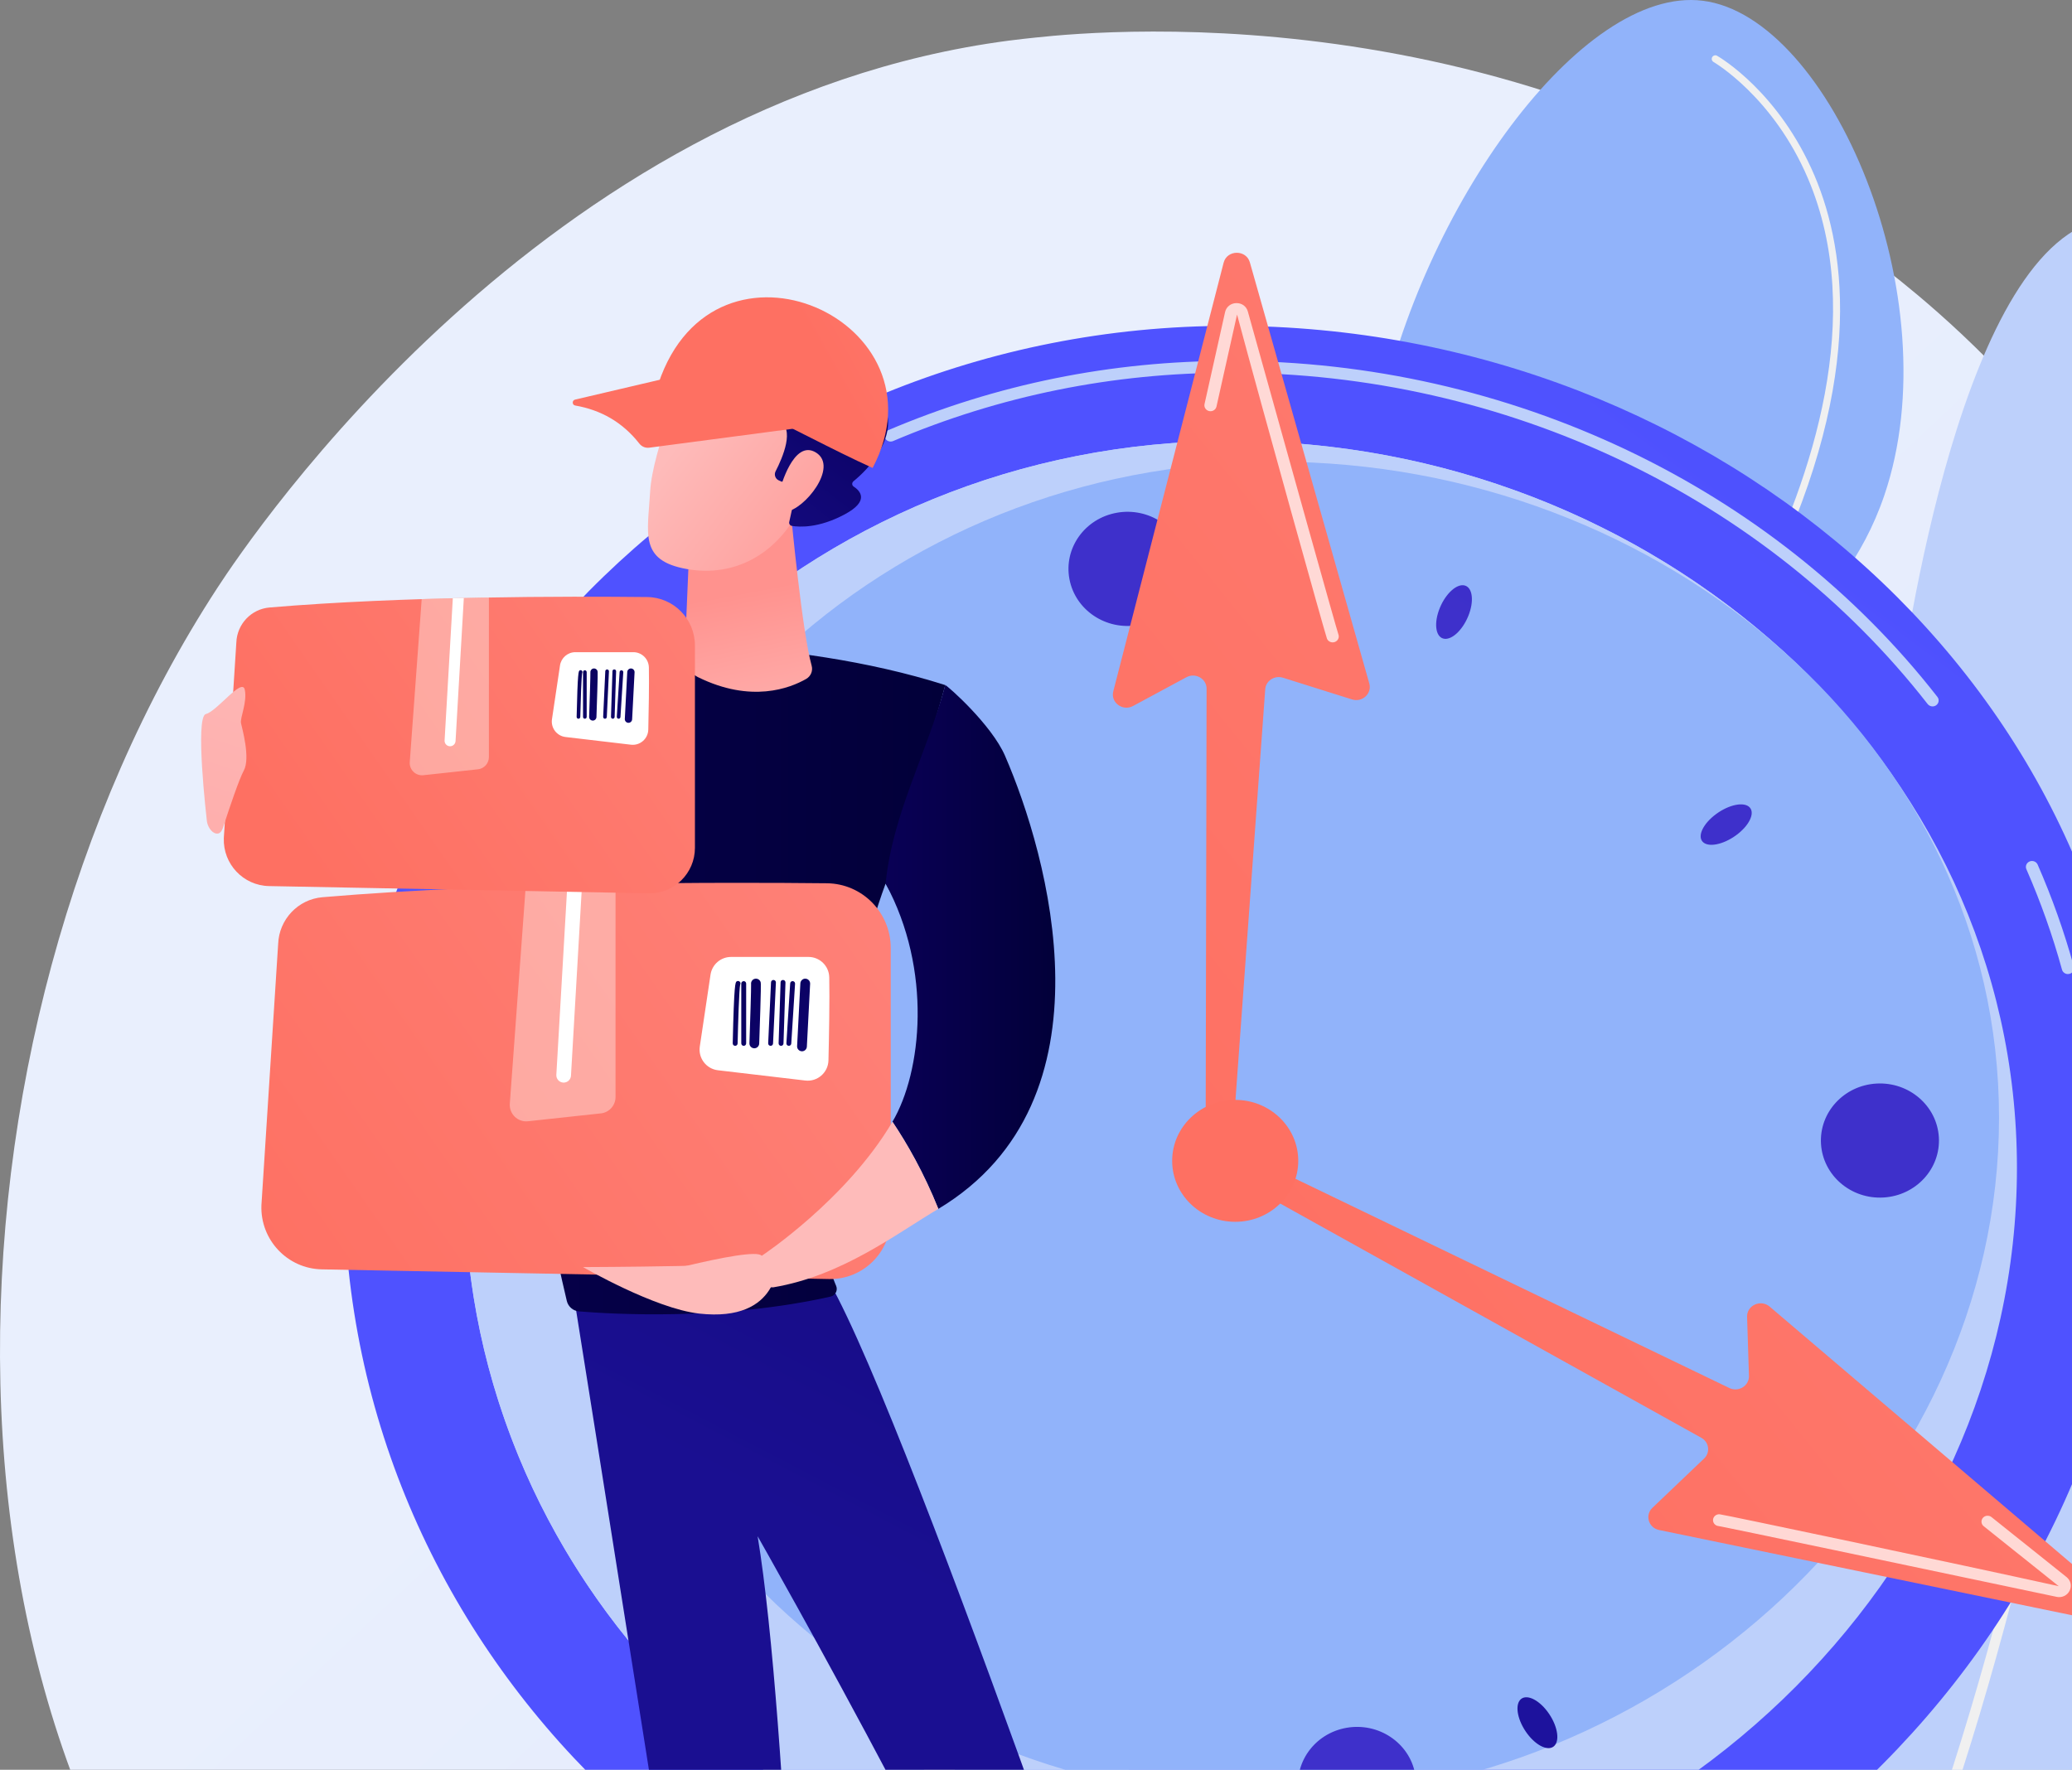 <svg width="151" class="reception" height="129" viewBox="0 0 151 129" fill="none" xmlns="http://www.w3.org/2000/svg">
<rect x="0" y="0" width="151" height="129" fill="#808080" stroke="none"/>
<g id="Group">
<g id="Illustration">
<path id="Vector" d="M149.786 148.333C145.354 152.918 141.388 155.614 138.352 157.648C108.74 177.493 74.891 171.773 64.426 169.818C47.541 166.664 33.288 164.439 21.042 153.335C-6.785 128.104 -5.431 75.469 15.832 42.864C18.353 38.998 39.583 7.414 73.506 2.963C74.336 2.854 74.955 2.792 75.497 2.734C80.745 2.176 113.264 -0.767 139.78 21.529C143.576 24.721 149.684 30.478 155.348 39.258C176.06 71.362 176.126 121.083 149.786 148.333Z" fill="url(#paint0_linear_63_1374)"/>
<path id="Vector_2" d="M136.231 146.938C127.723 145.268 121.211 132.52 121.829 121.787C122.467 110.742 130.23 109.211 135.685 95.772C141.882 80.506 134.922 74.945 138.122 52.239C138.843 47.117 143.02 17.47 153.539 15.934C163.265 14.514 179.758 36.929 176.604 55.598C174.356 68.91 163.774 70.518 161.2 86.04C158.941 99.66 166.34 102.926 164.28 116.116C161.772 132.174 147.402 149.129 136.23 146.937L136.231 146.938Z" fill="#BDD0FB"/>
<g id="Vector_3" style="mix-blend-mode:soft-light">
<path d="M134.146 150.395C142.999 134.846 149.255 107.8 152.943 87.849C156.937 66.249 158.867 48.081 158.886 47.9L158.153 47.823C158.134 48.003 156.206 66.147 152.218 87.719C148.54 107.612 142.308 134.57 133.506 150.028L134.147 150.394L134.146 150.395Z" fill="#F0F0F0"/>
</g>
<path id="Vector_4" d="M97.765 113.875C83.305 109.631 74.166 86.99 80.103 77.857C84.115 71.686 92.409 75.686 98.314 68.941C105.853 60.33 96.766 48.751 100.454 30.651C103.592 15.248 115.202 -1.047 124.086 0.053C133.387 1.204 142.223 21.729 137.319 36.117C134.13 45.474 126.791 47.363 126.724 55.489C126.646 64.916 136.487 67.249 138.272 76.018C141.478 91.771 116.896 119.489 97.765 113.875Z" fill="#91B3FA"/>
<path id="Vector_5" d="M106.029 118.494C105.951 118.509 105.868 118.508 105.786 118.486C105.495 118.41 105.321 118.111 105.398 117.819C115.669 78.427 112.523 35.727 112.49 35.3C112.467 34.998 112.691 34.735 112.99 34.713C113.29 34.69 113.552 34.915 113.575 35.215C113.608 35.643 116.767 78.527 106.45 118.095C106.395 118.305 106.228 118.454 106.029 118.493V118.494Z" fill="url(#paint1_linear_63_1374)"/>
<g id="Vector_6" style="mix-blend-mode:soft-light">
<path d="M128.231 43.385C128.176 43.396 128.118 43.389 128.064 43.362C127.936 43.297 127.884 43.141 127.949 43.012C132.036 34.855 136.016 23.03 131.763 13.02C129.23 7.058 124.92 4.544 124.878 4.519C124.753 4.448 124.709 4.289 124.78 4.163C124.851 4.038 125.01 3.994 125.135 4.065C125.317 4.17 129.64 6.692 132.241 12.814C134.632 18.441 135.908 28.288 128.413 43.246C128.375 43.321 128.307 43.369 128.231 43.385V43.385Z" fill="#F0F0F0"/>
</g>
<path id="Vector_7" d="M95.963 110.972C95.881 110.988 95.794 110.965 95.73 110.903C84.861 100.235 80.102 91.269 81.583 84.252C82.9 78.013 88.884 75.709 88.945 75.687C89.08 75.638 89.228 75.705 89.279 75.84C89.329 75.975 89.261 76.126 89.126 76.176C89.069 76.198 83.344 78.409 82.091 84.367C80.653 91.197 85.364 99.999 96.094 110.529C96.197 110.631 96.198 110.796 96.098 110.899C96.06 110.938 96.013 110.962 95.963 110.973V110.972Z" fill="#F0F0F0"/>
<path id="Vector_8" d="M25.069 86.177C25.069 120.655 53.97 148.604 89.621 148.604C125.273 148.604 155.771 119.434 155.771 84.956C155.771 50.479 125.273 23.751 89.621 23.751C53.97 23.751 25.069 51.701 25.069 86.178V86.177Z" fill="url(#paint2_linear_63_1374)"/>
<path id="Vector_9" d="M150.702 70.998C150.741 70.998 150.779 70.994 150.817 70.984C151.055 70.923 151.197 70.687 151.134 70.456C150.439 67.933 149.552 65.431 148.496 63.019C148.4 62.8 148.137 62.7 147.912 62.79C147.685 62.884 147.58 63.136 147.675 63.356C148.715 65.73 149.589 68.194 150.272 70.679C150.325 70.871 150.505 70.999 150.702 70.999V70.998Z" fill="#BDD0FB"/>
<path id="Vector_10" d="M140.838 51.49C140.931 51.49 141.026 51.461 141.106 51.403C141.302 51.26 141.341 50.989 141.193 50.799C129.233 35.461 109.968 26.306 89.66 26.306C80.986 26.306 72.597 28.006 64.726 31.359C64.501 31.455 64.399 31.71 64.498 31.928C64.597 32.146 64.86 32.244 65.085 32.149C72.843 28.844 81.111 27.168 89.66 27.168C109.69 27.168 128.689 36.197 140.481 51.319C140.569 51.431 140.703 51.49 140.838 51.49V51.49Z" fill="#BDD0FB"/>
<path id="Vector_11" d="M33.851 86.177C33.851 116.022 58.869 140.214 89.729 140.214C120.589 140.214 146.988 114.964 146.988 85.12C146.988 55.277 120.589 32.14 89.729 32.14C58.869 32.14 33.851 56.334 33.851 86.177Z" fill="#BDD0FB"/>
<path id="Vector_12" d="M33.852 86.177C33.852 56.334 58.869 32.14 89.729 32.14C106.44 32.14 121.84 38.927 132.452 49.886L89.408 84.522L80.559 139.486C54.062 135.254 33.852 113 33.852 86.177Z" fill="#BDD0FB"/>
<path id="Vector_13" d="M41.457 82.421C41.457 109.355 64.504 131.189 92.933 131.189C121.362 131.189 145.682 108.401 145.682 81.467C145.682 54.533 121.362 33.653 92.933 33.653C64.504 33.653 41.457 55.487 41.457 82.421Z" fill="#91B3FA"/>
<path id="Vector_14" d="M132.708 83.375C132.847 85.669 134.881 87.42 137.253 87.286C139.625 87.153 141.436 85.185 141.297 82.892C141.159 80.598 139.124 78.847 136.753 78.98C134.381 79.113 132.57 81.082 132.708 83.375Z" fill="url(#paint3_linear_63_1374)"/>
<path id="Vector_15" opacity="0.78" d="M39.767 88.606C39.905 90.9 41.94 92.651 44.312 92.517C46.684 92.383 48.495 90.416 48.357 88.122C48.219 85.828 46.184 84.077 43.812 84.21C41.44 84.344 39.629 86.312 39.767 88.605V88.606Z" fill="white"/>
<path id="Vector_16" d="M98.124 125.94C95.787 126.353 94.238 128.519 94.665 130.78C95.092 133.04 97.333 134.539 99.67 134.126C102.008 133.713 103.556 131.546 103.129 129.285C102.702 127.025 100.461 125.528 98.124 125.94Z" fill="url(#paint4_linear_63_1374)"/>
<path id="Vector_17" d="M81.396 37.373C79.058 37.785 77.51 39.952 77.937 42.213C78.364 44.473 80.605 45.971 82.942 45.558C85.28 45.145 86.828 42.978 86.401 40.717C85.974 38.457 83.733 36.96 81.396 37.372V37.373Z" fill="url(#paint5_linear_63_1374)"/>
<path id="Vector_18" opacity="0.78" d="M67.539 128.318C67.102 129.384 67.211 130.383 67.783 130.548C68.355 130.714 69.173 129.983 69.61 128.916C70.047 127.85 69.938 126.851 69.366 126.685C68.794 126.52 67.976 127.25 67.539 128.317V128.318Z" fill="white"/>
<path id="Vector_19" d="M104.929 44.312C104.492 45.378 104.601 46.377 105.173 46.542C105.745 46.708 106.563 45.977 107 44.91C107.437 43.844 107.328 42.845 106.756 42.679C106.184 42.514 105.366 43.244 104.929 44.311V44.312Z" fill="url(#paint6_linear_63_1374)"/>
<path id="Vector_20" opacity="0.78" d="M48.017 112.348C47.071 113.041 46.627 113.949 47.027 114.377C47.427 114.806 48.519 114.593 49.465 113.9C50.411 113.208 50.853 112.3 50.453 111.871C50.054 111.443 48.962 111.656 48.016 112.348H48.017Z" fill="white"/>
<path id="Vector_21" d="M125.075 59.328C124.129 60.02 123.685 60.928 124.085 61.357C124.485 61.786 125.577 61.572 126.523 60.88C127.469 60.188 127.912 59.279 127.512 58.851C127.112 58.422 126.021 58.636 125.075 59.328Z" fill="url(#paint7_linear_63_1374)"/>
<path id="Vector_22" opacity="0.78" d="M45.564 64.783C44.493 64.29 43.455 64.329 43.247 64.87C43.038 65.411 43.737 66.249 44.808 66.742C45.879 67.235 46.917 67.196 47.126 66.656C47.335 66.115 46.636 65.277 45.565 64.784L45.564 64.783Z" fill="white"/>
<path id="Vector_23" opacity="0.78" d="M129.732 106.487C128.661 105.994 127.623 106.032 127.414 106.573C127.205 107.114 127.904 107.952 128.975 108.445C130.046 108.938 131.084 108.899 131.293 108.359C131.502 107.818 130.803 106.98 129.732 106.487H129.732Z" fill="white"/>
<path id="Vector_24" d="M63.348 47.015C62.697 46.055 61.79 45.567 61.321 45.925C60.852 46.282 60.999 47.349 61.65 48.309C62.301 49.268 63.208 49.756 63.677 49.399C64.146 49.042 63.999 47.975 63.348 47.015Z" fill="#91B3FA"/>
<path id="Vector_25" d="M112.89 124.919C112.239 123.96 111.332 123.472 110.863 123.829C110.394 124.186 110.541 125.253 111.192 126.213C111.843 127.173 112.75 127.661 113.219 127.304C113.688 126.946 113.541 125.879 112.89 124.919Z" fill="url(#paint8_linear_63_1374)"/>
<path id="Vector_26" d="M91.469 84.503L126.028 101.172C126.698 101.494 127.481 101.01 127.458 100.286L127.322 95.984C127.296 95.147 128.315 94.684 128.965 95.237L153.952 116.513C154.716 117.164 154.088 118.372 153.092 118.166L120.909 111.521C120.139 111.362 119.86 110.439 120.421 109.905L124.189 106.311C124.654 105.867 124.554 105.116 123.988 104.801L90.534 86.189C90.068 85.93 89.901 85.359 90.159 84.902C90.413 84.45 90.992 84.274 91.469 84.504V84.503Z" fill="url(#paint9_linear_63_1374)"/>
<path id="Vector_27" opacity="0.72" d="M150.066 116.413C150.388 116.413 150.678 116.239 150.825 115.947C151 115.598 150.91 115.198 150.6 114.95L145.133 110.579C144.943 110.427 144.662 110.453 144.505 110.637C144.349 110.821 144.375 111.092 144.565 111.244L150.033 115.616C142.747 114.007 125.684 110.41 125.33 110.376C125.091 110.35 124.866 110.524 124.841 110.761C124.817 110.996 124.99 111.204 125.23 111.232C125.741 111.312 138.818 114.06 149.878 116.393C149.941 116.406 150.004 116.413 150.066 116.413V116.413Z" fill="white"/>
<path id="Vector_28" d="M87.864 82.862L87.932 50.184C87.921 49.461 87.115 49.011 86.462 49.363L82.574 51.459C81.818 51.867 80.923 51.205 81.132 50.392L89.173 19.15C89.419 18.194 90.818 18.178 91.087 19.128L99.79 49.819C99.997 50.553 99.278 51.217 98.53 50.981L93.498 49.399C92.876 49.203 92.232 49.635 92.203 50.267L89.841 82.889C89.818 83.408 89.37 83.814 88.832 83.803C88.3 83.792 87.872 83.376 87.864 82.862Z" fill="url(#paint10_linear_63_1374)"/>
<path id="Vector_29" opacity="0.72" d="M97.119 46.822C97.173 46.822 97.228 46.813 97.282 46.793C97.508 46.707 97.621 46.462 97.538 46.242C97.376 45.769 93.883 33.276 90.938 22.704C90.833 22.33 90.504 22.084 90.093 22.093C89.692 22.104 89.365 22.366 89.28 22.745L87.782 29.451C87.73 29.684 87.882 29.914 88.124 29.964C88.362 30.015 88.601 29.867 88.653 29.633L90.152 22.927C92.026 29.924 96.574 46.228 96.704 46.549C96.773 46.719 96.941 46.822 97.119 46.822Z" fill="white"/>
<path id="Vector_30" d="M90.018 89.057C92.555 89.057 94.612 87.067 94.612 84.613C94.612 82.159 92.555 80.17 90.018 80.17C87.48 80.17 85.423 82.159 85.423 84.613C85.423 87.067 87.48 89.057 90.018 89.057Z" fill="url(#paint11_linear_63_1374)"/>
<path id="Vector_31" d="M41.734 93.933C41.734 93.933 52.446 161.131 52.269 161.5C52.269 161.5 55.227 162.85 58.453 161.672C58.453 161.672 57.484 125.75 55.214 111.977C55.214 111.977 73.495 144.085 79.3 160.083C79.3 160.083 82.328 159.72 84.834 158.065C84.834 158.065 65.151 100.273 59.9 92.575L41.734 93.933Z" fill="url(#paint12_linear_63_1374)"/>
<path id="Vector_32" d="M40.046 47.012C39.28 47.058 38.526 47.205 37.802 47.457C29.952 50.187 23.787 49.5 19.048 47.351C17.95 48.815 16.18 51.858 15.41 56.975C24.037 63.419 34.885 61.721 38.433 60.925C37.504 67.841 37.513 78.782 41.306 94.821C41.405 95.241 41.764 95.551 42.197 95.587C44.62 95.788 52.732 96.266 60.532 94.508C60.882 94.429 61.073 94.051 60.934 93.723L60.863 93.555C60.213 92.02 59.922 90.359 60.016 88.695C60.299 83.643 61.653 72.228 64.54 64.404C64.708 64.689 64.865 64.969 65.016 65.249C65.539 60.104 67.503 55.042 68.889 49.937C57.595 46.334 44.163 46.77 40.045 47.012H40.046Z" fill="url(#paint13_linear_63_1374)"/>
<path id="Vector_33" d="M57.666 37.669C57.666 37.669 58.455 46.042 59.15 48.519C59.255 48.895 59.092 49.291 58.752 49.486C57.574 50.162 54.745 51.265 50.877 49.362C50.251 49.054 49.874 48.398 49.903 47.704L50.244 39.614L57.666 37.669Z" fill="url(#paint14_linear_63_1374)"/>
<path id="Vector_34" d="M50.073 26.958C50.073 26.958 47.55 32.776 47.38 35.83C47.21 38.884 46.555 40.865 50.073 41.48C53.592 42.094 56.555 40.336 58.161 37.294C58.161 37.294 60.677 32.607 60.112 30.687C59.548 28.768 50.073 26.958 50.073 26.958Z" fill="url(#paint15_linear_63_1374)"/>
<path id="Vector_35" d="M56.959 35.107L56.759 35.018C56.504 34.906 56.395 34.601 56.523 34.352C57.019 33.39 57.986 31.186 56.736 30.672C55.559 30.187 54.286 29.915 53.075 29.526C51.952 29.165 49.77 28.787 49.184 27.598C49.014 27.254 49.2 26.848 49.383 26.511C49.725 25.881 50.067 25.249 50.409 24.619C50.698 24.085 50.997 23.539 51.458 23.145C52.512 22.245 53.77 23.035 54.937 23.252C59.277 24.056 62.147 25.819 62.218 28.829C62.223 29.02 62.426 29.127 62.588 29.027C62.908 28.831 63.421 28.739 64.107 29.317C65.299 30.323 64.811 32.933 62.199 35.079C62.074 35.181 62.075 35.376 62.21 35.463C62.684 35.773 63.39 36.51 61.56 37.491C59.667 38.507 58.254 38.423 57.71 38.333C57.575 38.311 57.487 38.179 57.517 38.044L58.098 35.399C58.131 35.249 58.017 35.107 57.864 35.107H56.96L56.959 35.107Z" fill="url(#paint16_linear_63_1374)"/>
<path id="Vector_36" d="M56.849 35.665C56.849 35.665 57.812 31.948 59.473 32.991C61.133 34.033 58.611 37.155 57.276 37.294L56.849 35.665Z" fill="url(#paint17_linear_63_1374)"/>
<path id="Vector_37" d="M47.987 27.947C52.114 15.665 69.24 23.407 63.593 34.109C57.665 31.414 50.759 27.097 47.987 27.947Z" fill="url(#paint18_linear_63_1374)"/>
<path id="Vector_38" d="M58.079 31.212L47.316 32.632C47.042 32.667 46.77 32.557 46.599 32.34C45.357 30.757 43.774 29.88 41.919 29.558C41.684 29.518 41.678 29.181 41.909 29.127L48.402 27.605C48.409 27.603 48.417 27.602 48.424 27.602C51.737 27.319 54.954 28.821 58.138 30.957C58.244 31.028 58.206 31.195 58.079 31.212H58.079Z" fill="url(#paint19_linear_63_1374)"/>
<path id="Vector_39" d="M60.42 93.228C62.889 93.275 64.915 91.28 64.915 88.802V69.103C64.915 66.515 62.842 64.409 60.264 64.381C52.525 64.297 36.564 64.292 23.504 65.397C21.722 65.547 20.336 67.013 20.271 68.807L19.051 87.852C18.96 90.37 20.944 92.475 23.456 92.523L60.419 93.228H60.42Z" fill="url(#paint20_linear_63_1374)"/>
<path id="Vector_40" d="M60.433 71.234C60.466 72.911 60.416 75.57 60.375 77.288C60.354 78.182 59.572 78.863 58.687 78.759L52.318 78.01C51.47 77.91 50.872 77.125 50.999 76.278L51.78 71.044C51.891 70.3 52.527 69.751 53.276 69.751H58.92C59.742 69.751 60.416 70.409 60.432 71.234H60.433Z" fill="white"/>
<path id="Vector_41" opacity="0.37" d="M43.789 81.153L38.476 81.728C37.733 81.809 37.098 81.194 37.153 80.445L38.315 64.584C40.542 64.513 42.739 64.462 44.858 64.425V79.959C44.858 80.573 44.397 81.088 43.789 81.154V81.153Z" fill="white"/>
<path id="Vector_42" d="M41.612 78.405C41.595 78.69 41.36 78.91 41.078 78.91C41.068 78.91 41.057 78.91 41.047 78.909C40.752 78.891 40.527 78.638 40.544 78.342L41.346 64.499C41.705 64.49 42.062 64.482 42.417 64.474L41.611 78.404L41.612 78.405Z" fill="white"/>
<path id="Vector_43" d="M57.487 76.231C57.581 76.231 57.659 76.159 57.665 76.063L57.941 71.703C57.947 71.605 57.873 71.52 57.775 71.514C57.671 71.505 57.592 71.582 57.586 71.681L57.31 76.041C57.304 76.139 57.378 76.224 57.477 76.23C57.48 76.23 57.484 76.23 57.487 76.23V76.231Z" fill="url(#paint21_linear_63_1374)"/>
<path id="Vector_44" d="M56.92 76.231C57.016 76.231 57.095 76.155 57.098 76.058L57.242 71.615C57.246 71.516 57.168 71.433 57.07 71.43C56.957 71.424 56.89 71.504 56.886 71.603L56.742 76.046C56.739 76.145 56.816 76.228 56.914 76.231H56.92H56.92Z" fill="url(#paint22_linear_63_1374)"/>
<path id="Vector_45" d="M56.152 76.23C56.053 76.226 55.977 76.142 55.982 76.043C56.053 74.55 56.187 71.703 56.189 71.606C56.19 71.508 56.27 71.429 56.367 71.429C56.465 71.429 56.545 71.509 56.545 71.608C56.545 71.681 56.372 75.329 56.337 76.06C56.333 76.156 56.254 76.23 56.159 76.23C56.157 76.23 56.154 76.23 56.151 76.23H56.152Z" fill="url(#paint23_linear_63_1374)"/>
<path id="Vector_46" d="M54.973 76.41C55.163 76.41 55.322 76.258 55.328 76.064C55.479 71.759 55.452 71.662 55.435 71.597C55.383 71.407 55.185 71.295 54.997 71.347C54.823 71.394 54.714 71.564 54.737 71.739C54.749 71.998 54.669 74.503 54.615 76.039C54.608 76.236 54.762 76.402 54.959 76.409C54.963 76.409 54.968 76.409 54.971 76.409L54.973 76.41Z" fill="url(#paint24_linear_63_1374)"/>
<path id="Vector_47" d="M54.2 76.231C54.298 76.231 54.378 76.151 54.378 76.052V71.692C54.378 71.594 54.298 71.514 54.2 71.514C54.102 71.514 54.022 71.594 54.022 71.692V76.052C54.022 76.151 54.102 76.231 54.2 76.231Z" fill="url(#paint25_linear_63_1374)"/>
<path id="Vector_48" d="M53.577 76.231C53.674 76.231 53.753 76.153 53.755 76.056C53.789 74.541 53.868 72.067 53.94 71.769C53.971 71.713 53.971 71.642 53.934 71.583C53.879 71.5 53.77 71.478 53.687 71.532C53.59 71.596 53.497 71.656 53.398 76.048C53.396 76.147 53.474 76.228 53.572 76.231H53.577Z" fill="url(#paint26_linear_63_1374)"/>
<path id="Vector_49" d="M58.446 76.628C58.634 76.628 58.792 76.48 58.801 76.289L59.039 71.71C59.049 71.513 58.898 71.345 58.701 71.334C58.515 71.321 58.338 71.476 58.327 71.673L58.09 76.251C58.079 76.449 58.231 76.616 58.427 76.627C58.433 76.627 58.44 76.627 58.446 76.627L58.446 76.628Z" fill="url(#paint27_linear_63_1374)"/>
<path id="Vector_50" d="M47.279 65.113C49.127 65.148 50.644 63.654 50.644 61.8V47.053C50.644 45.116 49.093 43.54 47.163 43.518C41.369 43.455 29.421 43.452 19.645 44.279C18.311 44.392 17.273 45.489 17.224 46.832L16.311 61.089C16.243 62.974 17.728 64.55 19.608 64.586L47.28 65.114L47.279 65.113Z" fill="url(#paint28_linear_63_1374)"/>
<path id="Vector_51" d="M47.288 48.648C47.313 49.903 47.275 51.894 47.245 53.18C47.229 53.849 46.644 54.359 45.982 54.281L41.214 53.72C40.578 53.645 40.131 53.058 40.226 52.423L40.811 48.505C40.894 47.948 41.371 47.537 41.931 47.537H46.156C46.771 47.537 47.275 48.03 47.287 48.648L47.288 48.648Z" fill="white"/>
<path id="Vector_52" opacity="0.37" d="M34.829 56.074L30.852 56.505C30.295 56.565 29.82 56.105 29.862 55.544L30.731 43.671C32.398 43.618 34.043 43.579 35.63 43.552V55.18C35.63 55.64 35.285 56.025 34.829 56.075L34.829 56.074Z" fill="white"/>
<path id="Vector_53" d="M33.199 54.016C33.187 54.23 33.01 54.394 32.8 54.394C32.792 54.394 32.784 54.394 32.776 54.394C32.556 54.381 32.387 54.191 32.4 53.97L33 43.607C33.269 43.6 33.535 43.594 33.802 43.588L33.199 54.017V54.016Z" fill="white"/>
<path id="Vector_54" d="M45.083 52.389C45.153 52.389 45.212 52.334 45.217 52.263L45.423 48.999C45.427 48.925 45.372 48.862 45.298 48.857C45.221 48.851 45.161 48.908 45.156 48.982L44.95 52.246C44.946 52.32 45.001 52.383 45.075 52.389C45.078 52.389 45.081 52.389 45.083 52.389Z" fill="url(#paint29_linear_63_1374)"/>
<path id="Vector_55" d="M44.659 52.389C44.731 52.389 44.79 52.331 44.792 52.259L44.9 48.932C44.903 48.858 44.845 48.797 44.771 48.794C44.687 48.79 44.636 48.85 44.634 48.923L44.526 52.25C44.523 52.325 44.581 52.386 44.655 52.389H44.659Z" fill="url(#paint30_linear_63_1374)"/>
<path id="Vector_56" d="M44.083 52.389C44.009 52.385 43.952 52.322 43.956 52.249C44.009 51.132 44.11 49 44.111 48.927C44.111 48.854 44.171 48.795 44.245 48.795C44.318 48.795 44.378 48.855 44.378 48.929C44.378 48.984 44.248 51.714 44.222 52.261C44.219 52.333 44.16 52.389 44.089 52.389C44.087 52.389 44.084 52.389 44.082 52.389H44.083Z" fill="url(#paint31_linear_63_1374)"/>
<path id="Vector_57" d="M43.201 52.523C43.344 52.523 43.462 52.409 43.467 52.265C43.58 49.042 43.56 48.969 43.547 48.921C43.508 48.778 43.36 48.694 43.219 48.733C43.089 48.769 43.008 48.895 43.025 49.026C43.033 49.221 42.974 51.095 42.934 52.246C42.928 52.394 43.043 52.518 43.191 52.522C43.194 52.522 43.197 52.522 43.2 52.522L43.201 52.523Z" fill="url(#paint32_linear_63_1374)"/>
<path id="Vector_58" d="M42.623 52.389C42.697 52.389 42.756 52.329 42.756 52.255V48.991C42.756 48.916 42.697 48.857 42.623 48.857C42.549 48.857 42.489 48.916 42.489 48.991V52.255C42.489 52.329 42.549 52.389 42.623 52.389Z" fill="url(#paint33_linear_63_1374)"/>
<path id="Vector_59" d="M42.156 52.389C42.228 52.389 42.288 52.33 42.289 52.258C42.315 51.124 42.375 49.271 42.428 49.048C42.451 49.006 42.451 48.953 42.423 48.909C42.382 48.847 42.3 48.831 42.238 48.871C42.166 48.919 42.097 48.964 42.023 52.252C42.021 52.326 42.079 52.387 42.153 52.389H42.156Z" fill="url(#paint34_linear_63_1374)"/>
<path id="Vector_60" d="M45.801 52.686C45.942 52.686 46.059 52.575 46.067 52.433L46.245 49.005C46.253 48.858 46.14 48.732 45.992 48.724C45.853 48.715 45.72 48.83 45.712 48.978L45.534 52.405C45.527 52.553 45.64 52.678 45.787 52.686C45.791 52.686 45.797 52.686 45.801 52.686Z" fill="url(#paint35_linear_63_1374)"/>
<path id="Vector_61" d="M15.005 52.044C15.818 51.844 17.644 49.365 17.838 50.27C18.032 51.176 17.482 52.325 17.564 52.71C17.645 53.095 18.258 55.252 17.771 56.158C17.419 56.811 16.73 58.865 16.373 59.959C16.255 60.322 16.158 60.801 15.78 60.759C15.402 60.716 15.109 60.205 15.074 59.825C15.06 59.673 14.192 52.245 15.005 52.044H15.005Z" fill="url(#paint36_linear_63_1374)"/>
<path id="Vector_62" d="M73.249 55.102C72.248 52.797 69.057 49.99 68.89 49.937C67.504 55.042 65.064 59.258 64.54 64.403C67.962 70.71 67.177 78.147 65.04 81.764C66.091 83.33 67.32 85.462 68.384 88.115C81.537 80.213 76.331 62.202 73.248 55.103L73.249 55.102Z" fill="url(#paint37_linear_63_1374)"/>
<path id="Vector_63" d="M56.354 93.833L44.965 93.584C44.965 93.584 54.896 90.767 55.512 91.534C55.512 91.534 61.668 87.475 65.04 81.764C66.091 83.33 67.32 85.462 68.384 88.115C65.36 89.897 61.388 92.992 56.353 93.833H56.354Z" fill="url(#paint38_linear_63_1374)"/>
<path id="Vector_64" d="M56.675 91.853C56.675 91.853 56.91 96.407 50.953 95.746C47.716 95.387 42.49 92.357 42.49 92.357C42.49 92.357 56.112 92.321 56.675 91.853Z" fill="url(#paint39_linear_63_1374)"/>
</g>
</g>
<defs>
<linearGradient id="paint0_linear_63_1374" x1="185.833" y1="199.794" x2="65.312" y2="71.963" gradientUnits="userSpaceOnUse">
<stop stop-color="#DAE3FE"/>
<stop offset="1" stop-color="#E9EFFD"/>
</linearGradient>
<linearGradient id="paint1_linear_63_1374" x1="110.087" y1="34.697" x2="109.46" y2="118.536" gradientUnits="userSpaceOnUse">
<stop stop-color="#09005D"/>
<stop offset="1" stop-color="#1A0F91"/>
</linearGradient>
<linearGradient id="paint2_linear_63_1374" x1="123.847" y1="40.311" x2="202.149" y2="-64.565" gradientUnits="userSpaceOnUse">
<stop stop-color="#4F52FF"/>
<stop offset="1" stop-color="#4042E2"/>
</linearGradient>
<linearGradient id="paint3_linear_63_1374" x1="145.035" y1="69.179" x2="229.393" y2="-76.311" gradientUnits="userSpaceOnUse">
<stop stop-color="#3E30CB"/>
<stop offset="1" stop-color="#1D129D"/>
</linearGradient>
<linearGradient id="paint4_linear_63_1374" x1="136.705" y1="64.349" x2="221.062" y2="-81.14" gradientUnits="userSpaceOnUse">
<stop stop-color="#3E30CB"/>
<stop offset="1" stop-color="#1D129D"/>
</linearGradient>
<linearGradient id="paint5_linear_63_1374" x1="85.939" y1="34.915" x2="170.297" y2="-110.575" gradientUnits="userSpaceOnUse">
<stop stop-color="#3E30CB"/>
<stop offset="1" stop-color="#1D129D"/>
</linearGradient>
<linearGradient id="paint6_linear_63_1374" x1="105.139" y1="46.047" x2="189.496" y2="-99.443" gradientUnits="userSpaceOnUse">
<stop stop-color="#3E30CB"/>
<stop offset="1" stop-color="#1D129D"/>
</linearGradient>
<linearGradient id="paint7_linear_63_1374" x1="126.696" y1="58.546" x2="211.053" y2="-86.944" gradientUnits="userSpaceOnUse">
<stop stop-color="#3E30CB"/>
<stop offset="1" stop-color="#1D129D"/>
</linearGradient>
<linearGradient id="paint8_linear_63_1374" x1="112.041" y1="60.357" x2="112.041" y2="102.672" gradientUnits="userSpaceOnUse">
<stop stop-color="#3E30CB"/>
<stop offset="1" stop-color="#1D129D"/>
</linearGradient>
<linearGradient id="paint9_linear_63_1374" x1="258.102" y1="-9.465" x2="105.475" y2="113.981" gradientUnits="userSpaceOnUse">
<stop stop-color="#FF928E"/>
<stop offset="1" stop-color="#FE7062"/>
</linearGradient>
<linearGradient id="paint10_linear_63_1374" x1="220.655" y1="-55.764" x2="68.029" y2="67.682" gradientUnits="userSpaceOnUse">
<stop stop-color="#FF928E"/>
<stop offset="1" stop-color="#FE7062"/>
</linearGradient>
<linearGradient id="paint11_linear_63_1374" x1="130.984" y1="33.082" x2="98.901" y2="73.147" gradientUnits="userSpaceOnUse">
<stop stop-color="#FF928E"/>
<stop offset="0.67" stop-color="#FE7B70"/>
<stop offset="1" stop-color="#FE7062"/>
</linearGradient>
<linearGradient id="paint12_linear_63_1374" x1="115.634" y1="25.179" x2="68.09" y2="116.081" gradientUnits="userSpaceOnUse">
<stop stop-color="#09005D"/>
<stop offset="1" stop-color="#1A0F91"/>
</linearGradient>
<linearGradient id="paint13_linear_63_1374" x1="15.411" y1="71.328" x2="68.89" y2="71.328" gradientUnits="userSpaceOnUse">
<stop stop-color="#090056"/>
<stop offset="1" stop-color="#020039"/>
</linearGradient>
<linearGradient id="paint14_linear_63_1374" x1="56.386" y1="56.523" x2="53.84" y2="43.203" gradientUnits="userSpaceOnUse">
<stop stop-color="#FEBBBA"/>
<stop offset="1" stop-color="#FF928E"/>
</linearGradient>
<linearGradient id="paint15_linear_63_1374" x1="49.544" y1="32.079" x2="64.009" y2="43.107" gradientUnits="userSpaceOnUse">
<stop stop-color="#FEBBBA"/>
<stop offset="1" stop-color="#FF928E"/>
</linearGradient>
<linearGradient id="paint16_linear_63_1374" x1="61.199" y1="24.475" x2="47.702" y2="41.79" gradientUnits="userSpaceOnUse">
<stop stop-color="#09005D"/>
<stop offset="1" stop-color="#1A0F91"/>
</linearGradient>
<linearGradient id="paint17_linear_63_1374" x1="51.334" y1="29.732" x2="65.799" y2="40.76" gradientUnits="userSpaceOnUse">
<stop stop-color="#FEBBBA"/>
<stop offset="1" stop-color="#FF928E"/>
</linearGradient>
<linearGradient id="paint18_linear_63_1374" x1="95.833" y1="6.808" x2="60.33" y2="26.813" gradientUnits="userSpaceOnUse">
<stop stop-color="#FF928E"/>
<stop offset="1" stop-color="#FE7062"/>
</linearGradient>
<linearGradient id="paint19_linear_63_1374" x1="94.699" y1="4.798" x2="59.197" y2="24.802" gradientUnits="userSpaceOnUse">
<stop stop-color="#FF928E"/>
<stop offset="1" stop-color="#FE7062"/>
</linearGradient>
<linearGradient id="paint20_linear_63_1374" x1="110.151" y1="31.791" x2="18.218" y2="95.697" gradientUnits="userSpaceOnUse">
<stop stop-color="#FF928E"/>
<stop offset="1" stop-color="#FE7062"/>
</linearGradient>
<linearGradient id="paint21_linear_63_1374" x1="55.471" y1="70.731" x2="66.928" y2="87.319" gradientUnits="userSpaceOnUse">
<stop stop-color="#09005D"/>
<stop offset="1" stop-color="#1A0F91"/>
</linearGradient>
<linearGradient id="paint22_linear_63_1374" x1="55.061" y1="71.014" x2="66.518" y2="87.602" gradientUnits="userSpaceOnUse">
<stop stop-color="#09005D"/>
<stop offset="1" stop-color="#1A0F91"/>
</linearGradient>
<linearGradient id="paint23_linear_63_1374" x1="54.567" y1="71.355" x2="66.024" y2="87.943" gradientUnits="userSpaceOnUse">
<stop stop-color="#09005D"/>
<stop offset="1" stop-color="#1A0F91"/>
</linearGradient>
<linearGradient id="paint24_linear_63_1374" x1="53.712" y1="71.946" x2="65.168" y2="88.534" gradientUnits="userSpaceOnUse">
<stop stop-color="#09005D"/>
<stop offset="1" stop-color="#1A0F91"/>
</linearGradient>
<linearGradient id="paint25_linear_63_1374" x1="53.148" y1="72.336" x2="64.604" y2="88.924" gradientUnits="userSpaceOnUse">
<stop stop-color="#09005D"/>
<stop offset="1" stop-color="#1A0F91"/>
</linearGradient>
<linearGradient id="paint26_linear_63_1374" x1="52.797" y1="72.578" x2="64.254" y2="89.166" gradientUnits="userSpaceOnUse">
<stop stop-color="#09005D"/>
<stop offset="1" stop-color="#1A0F91"/>
</linearGradient>
<linearGradient id="paint27_linear_63_1374" x1="56.058" y1="70.326" x2="67.515" y2="86.914" gradientUnits="userSpaceOnUse">
<stop stop-color="#09005D"/>
<stop offset="1" stop-color="#1A0F91"/>
</linearGradient>
<linearGradient id="paint28_linear_63_1374" x1="90.762" y1="14.741" x2="21.942" y2="62.581" gradientUnits="userSpaceOnUse">
<stop stop-color="#FF928E"/>
<stop offset="1" stop-color="#FE7062"/>
</linearGradient>
<linearGradient id="paint29_linear_63_1374" x1="43.574" y1="48.272" x2="52.151" y2="60.689" gradientUnits="userSpaceOnUse">
<stop stop-color="#09005D"/>
<stop offset="1" stop-color="#1A0F91"/>
</linearGradient>
<linearGradient id="paint30_linear_63_1374" x1="43.267" y1="48.484" x2="51.844" y2="60.901" gradientUnits="userSpaceOnUse">
<stop stop-color="#09005D"/>
<stop offset="1" stop-color="#1A0F91"/>
</linearGradient>
<linearGradient id="paint31_linear_63_1374" x1="42.897" y1="48.739" x2="51.474" y2="61.157" gradientUnits="userSpaceOnUse">
<stop stop-color="#09005D"/>
<stop offset="1" stop-color="#1A0F91"/>
</linearGradient>
<linearGradient id="paint32_linear_63_1374" x1="42.257" y1="49.181" x2="50.833" y2="61.6" gradientUnits="userSpaceOnUse">
<stop stop-color="#09005D"/>
<stop offset="1" stop-color="#1A0F91"/>
</linearGradient>
<linearGradient id="paint33_linear_63_1374" x1="41.834" y1="49.473" x2="50.411" y2="61.891" gradientUnits="userSpaceOnUse">
<stop stop-color="#09005D"/>
<stop offset="1" stop-color="#1A0F91"/>
</linearGradient>
<linearGradient id="paint34_linear_63_1374" x1="41.572" y1="49.655" x2="50.149" y2="62.072" gradientUnits="userSpaceOnUse">
<stop stop-color="#09005D"/>
<stop offset="1" stop-color="#1A0F91"/>
</linearGradient>
<linearGradient id="paint35_linear_63_1374" x1="44.014" y1="47.968" x2="52.59" y2="60.386" gradientUnits="userSpaceOnUse">
<stop stop-color="#09005D"/>
<stop offset="1" stop-color="#1A0F91"/>
</linearGradient>
<linearGradient id="paint36_linear_63_1374" x1="20.76" y1="40.803" x2="-0.722" y2="105.003" gradientUnits="userSpaceOnUse">
<stop stop-color="#FEBBBA"/>
<stop offset="1" stop-color="#FF928E"/>
</linearGradient>
<linearGradient id="paint37_linear_63_1374" x1="64.54" y1="69.025" x2="76.906" y2="69.025" gradientUnits="userSpaceOnUse">
<stop stop-color="#090056"/>
<stop offset="1" stop-color="#020039"/>
</linearGradient>
<linearGradient id="paint38_linear_63_1374" x1="-323.442" y1="-884.908" x2="-345.728" y2="-941.702" gradientUnits="userSpaceOnUse">
<stop stop-color="#FEBBBA"/>
<stop offset="1" stop-color="#FF928E"/>
</linearGradient>
<linearGradient id="paint39_linear_63_1374" x1="54.044" y1="81.05" x2="76.33" y2="24.257" gradientUnits="userSpaceOnUse">
<stop stop-color="#FEBBBA"/>
<stop offset="1" stop-color="#FF928E"/>
</linearGradient>
</defs>
</svg>
